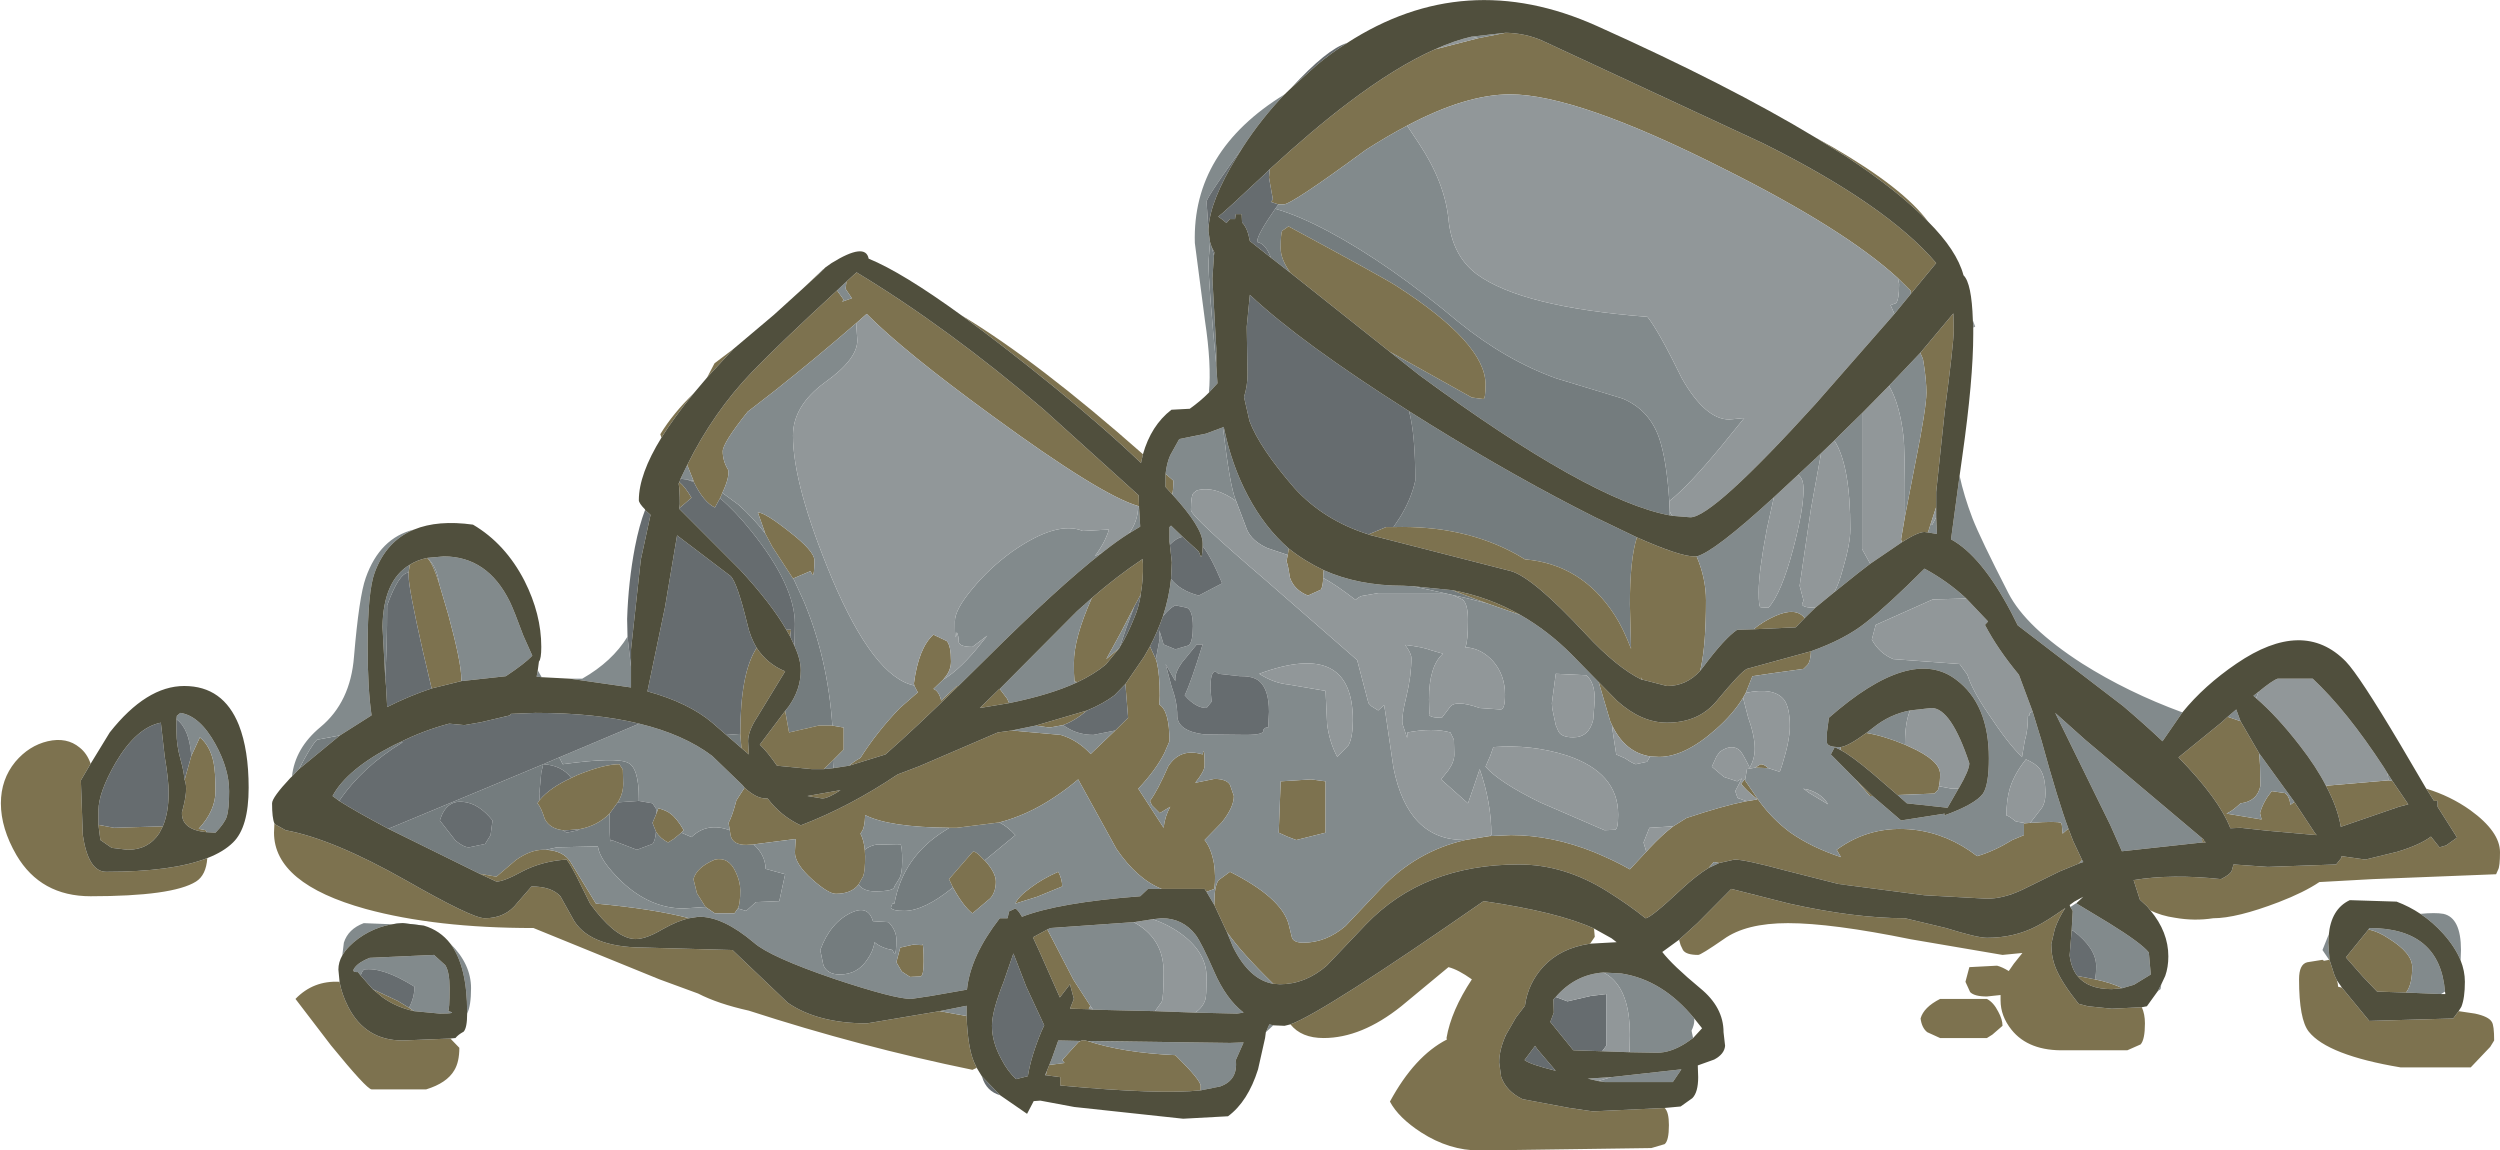 <?xml version="1.0" encoding="UTF-8" standalone="no"?>
<svg xmlns:ffdec="https://www.free-decompiler.com/flash" xmlns:xlink="http://www.w3.org/1999/xlink" ffdec:objectType="frame" height="117.65px" width="255.65px" xmlns="http://www.w3.org/2000/svg">
  <g transform="matrix(1.0, 0.0, 0.0, 1.0, 0.0, 0.0)">
    <use ffdec:characterId="472" height="117.65" transform="matrix(-0.798, 0.0, 0.0, 1.0, 255.65, 0.0)" width="320.25" xlink:href="#sprite0"/>
  </g>
  <defs>
    <g id="sprite0" transform="matrix(1.0, 0.0, 0.0, 1.0, 0.0, 0.0)">
      <use ffdec:characterId="471" height="117.65" transform="matrix(1.0, 0.0, 0.0, 1.0, 0.0, 0.0)" width="320.25" xlink:href="#shape0"/>
    </g>
    <g id="shape0" transform="matrix(1.0, 0.0, 0.0, 1.0, 0.0, 0.0)">
      <path d="M265.5 57.15 Q264.85 57.75 264.1 59.65 264.35 58.1 265.4 57.2 L265.5 57.15 M268.0 58.55 L267.85 57.75 Q271.25 59.35 271.35 64.1 L271.0 69.25 Q270.75 66.2 270.75 61.9 269.25 58.6 268.0 58.55 M276.8 75.2 L279.75 75.65 Q280.55 76.3 282.05 78.65 L276.8 75.2 M164.5 37.4 L164.5 35.65 165.0 28.5 164.8 26.15 165.1 25.25 165.3 24.75 165.5 26.8 Q165.5 29.05 164.5 37.4 M248.7 77.45 L250.75 78.15 255.25 79.65 270.6 84.75 258.9 89.35 256.75 89.65 254.25 87.95 Q252.4 86.9 250.75 86.9 L250.4 86.9 249.0 86.65 243.75 86.55 Q243.5 88.0 240.7 90.15 237.05 92.9 232.75 92.9 L229.95 92.75 231.05 91.35 231.5 89.9 Q231.1 88.7 228.75 87.9 227.0 87.6 226.1 89.15 225.5 90.15 225.5 91.05 225.5 92.35 225.8 92.9 L224.75 93.15 223.5 92.25 220.5 92.15 220.15 90.85 219.75 89.4 222.25 88.85 Q222.3 87.4 223.8 86.35 L224.75 86.4 Q226.35 86.4 226.7 85.55 L226.85 84.9 Q229.75 84.05 231.75 85.6 L233.05 85.15 234.05 85.8 234.75 86.15 Q235.75 85.75 236.3 85.05 236.4 86.0 236.75 86.3 L238.75 86.9 242.0 85.9 Q242.25 86.55 242.25 84.05 L242.25 83.2 Q243.8 84.45 246.15 84.8 L246.3 84.9 247.75 85.15 248.2 84.9 Q249.9 84.75 250.55 83.75 251.05 82.5 251.5 82.15 L251.2 81.8 251.25 81.15 251.0 79.0 250.75 78.15 Q248.4 78.25 247.15 79.55 L246.35 79.25 Q242.95 78.15 241.0 78.15 L240.55 78.7 240.5 80.15 Q240.5 81.15 241.2 82.05 L238.5 81.9 238.5 81.65 Q238.5 78.5 239.9 78.0 241.4 77.4 248.25 78.15 L248.7 77.45 M276.9 81.9 Q273.9 78.4 268.75 75.9 L269.1 75.9 269.9 76.2 Q275.9 78.65 277.75 81.4 L276.9 81.9 M261.0 82.0 Q259.0 82.15 257.25 83.9 L257.5 85.4 258.2 86.3 260.25 86.65 Q260.95 86.65 262.0 85.95 L264.0 83.9 Q263.2 81.8 261.0 82.0 M227.8 50.4 L228.1 50.95 Q226.15 52.25 224.0 54.4 218.5 59.9 218.5 63.8 L218.55 66.05 Q217.75 67.45 217.75 68.55 217.75 70.5 219.3 72.25 L219.75 72.7 219.25 74.9 215.45 74.2 213.7 74.2 Q214.3 67.3 217.35 61.5 L218.7 59.15 218.75 59.15 221.4 55.9 222.3 54.55 Q223.9 52.9 225.75 51.6 L227.8 50.4 M231.45 49.3 L231.5 49.15 232.3 49.05 231.45 49.3 M214.8 78.65 L213.55 78.55 213.5 77.9 213.5 77.65 214.8 78.65 M156.95 21.35 Q159.25 24.0 159.25 24.65 L159.25 24.75 Q158.2 24.9 157.5 26.35 L155.0 27.9 Q156.25 26.5 156.25 25.4 156.25 23.85 156.05 23.6 L155.25 23.15 Q143.15 28.35 141.4 29.25 130.0 35.1 130.0 39.3 130.0 40.85 130.3 40.8 L131.75 40.65 142.3 35.95 138.5 38.35 Q116.7 51.15 106.4 52.7 L106.4 52.25 106.45 51.25 Q106.8 47.0 107.75 44.8 109.0 41.9 112.45 40.75 L120.9 38.7 Q127.4 36.85 133.5 32.9 142.4 26.95 150.15 23.65 154.05 22.0 156.95 21.35 M155.2 56.1 Q158.3 53.95 160.45 50.7 162.55 47.55 163.55 43.65 L163.65 43.7 Q162.75 49.8 162.0 51.15 L161.95 51.25 160.55 54.2 Q159.9 55.35 157.95 56.05 L155.35 56.75 155.2 56.1 M192.3 84.1 L197.75 84.65 198.7 84.65 199.3 84.95 Q204.65 87.6 205.75 92.4 L206.0 92.4 206.2 92.8 Q206.05 93.15 204.5 93.15 201.95 93.15 198.25 90.75 L198.75 89.9 195.75 87.15 Q195.5 86.85 194.2 88.0 L190.25 85.4 Q191.2 84.55 192.3 84.1 M209.55 86.9 L209.5 87.55 Q209.5 89.05 209.75 89.6 L210.35 90.45 Q209.7 91.15 208.25 91.15 205.75 91.15 205.75 90.65 L205.25 90.0 Q204.75 89.5 204.75 88.05 204.75 86.5 205.0 86.3 L205.25 86.4 207.9 86.35 Q208.85 86.45 209.55 86.9 M134.25 60.35 L139.3 59.95 135.3 60.65 134.2 60.85 132.5 61.15 129.8 61.7 132.65 60.85 134.25 60.35 M225.5 75.05 L227.25 75.15 227.3 75.15 225.35 76.5 225.5 75.05 M205.75 97.55 Q205.5 97.6 205.5 96.05 205.5 95.15 206.5 94.3 L208.5 94.2 Q209.1 92.55 211.2 93.3 213.95 94.3 215.25 97.15 L214.85 98.7 Q214.35 99.65 212.75 99.65 210.5 99.65 209.25 98.15 208.45 97.25 208.3 96.35 207.4 96.95 206.0 97.15 L205.75 97.55 M110.6 54.95 L115.95 52.9 Q125.95 48.9 137.0 43.45 L139.8 42.05 Q139.0 44.4 139.0 49.15 139.55 51.1 141.0 52.95 L141.8 53.9 Q132.8 53.7 126.0 56.7 L124.95 57.2 Q117.65 57.7 113.45 62.9 112.35 64.25 111.35 66.35 L111.5 61.8 Q111.5 57.2 110.6 54.95 M109.95 69.45 L110.1 69.25 110.0 69.5 109.95 69.45" fill="#747c7e" fill-rule="evenodd" stroke="none"/>
      <path d="M265.6 57.05 Q266.85 57.25 267.85 57.75 L268.0 58.55 268.0 58.9 Q268.0 60.15 266.2 66.5 L265.05 70.4 261.25 69.65 261.25 69.4 Q261.25 67.75 262.9 62.9 L264.1 59.65 Q264.85 57.75 265.5 57.15 L265.6 57.05 M235.6 44.75 Q233.95 42.65 231.5 40.25 234.1 42.25 235.75 44.4 L235.6 44.75 M229.75 38.6 L226.4 35.7 228.8 37.15 229.75 38.6 M217.4 29.45 L215.55 28.1 215.55 28.05 217.4 29.45 M197.15 32.25 Q192.05 35.2 185.4 39.5 178.5 44.0 174.15 47.35 L173.9 46.45 Q187.45 36.9 197.15 32.25 M87.75 14.05 L83.8 16.0 Q77.05 19.55 73.3 22.65 76.45 19.25 85.4 15.1 L87.75 14.05 M9.45 80.65 L8.45 81.9 8.0 81.9 8.0 82.5 5.5 85.65 6.9 86.45 7.75 86.65 8.85 85.55 Q10.25 86.4 13.15 87.1 L17.25 87.9 20.3 87.55 20.35 87.75 21.0 88.4 29.75 88.65 34.15 88.4 34.4 89.1 Q34.65 89.45 35.75 89.9 42.1 89.35 46.95 90.0 L46.15 92.0 45.2 92.7 44.8 93.1 Q43.4 93.65 41.65 93.85 39.15 94.2 36.75 93.9 33.75 93.9 28.35 92.25 25.1 91.25 23.15 90.2 L16.35 89.9 0.5 89.4 0.25 88.95 Q0.0 88.6 0.0 87.15 0.0 85.05 3.8 82.85 6.35 81.4 9.45 80.65 M45.9 103.0 L49.75 103.15 52.8 102.9 54.0 102.65 Q56.15 100.5 56.9 99.05 57.5 97.9 57.5 96.55 L57.05 95.0 Q56.55 93.85 55.7 92.85 58.0 94.15 59.35 94.7 62.2 95.9 65.75 95.9 67.0 95.9 71.0 94.9 L76.25 93.9 Q82.65 93.9 91.1 92.4 L98.5 90.9 102.85 94.4 105.2 96.1 105.0 96.65 104.7 97.15 Q104.3 97.65 102.75 97.65 102.4 97.65 99.5 96.05 96.65 94.4 91.25 94.4 85.65 94.4 75.5 96.05 L63.75 97.65 61.2 97.45 62.3 98.55 62.95 99.3 Q63.75 98.9 64.45 98.75 L68.0 98.9 68.5 100.4 67.9 101.45 Q67.35 101.9 65.75 101.9 L64.0 101.75 64.0 102.3 Q64.0 103.9 62.6 105.3 60.4 107.5 55.75 107.4 L47.75 107.4 46.05 106.8 Q45.5 106.3 45.5 104.65 45.5 103.7 45.9 103.0 M107.05 113.3 L116.25 113.65 119.25 113.3 125.25 112.4 Q127.35 111.6 128.0 110.1 L128.25 108.65 Q128.25 107.4 127.45 105.95 L127.5 105.9 127.4 105.85 126.1 104.05 124.95 102.85 Q124.55 100.55 122.6 98.85 120.4 96.95 116.6 96.5 L116.0 95.8 116.1 94.95 Q120.8 93.25 130.25 92.15 150.8 103.55 155.0 104.75 153.6 106.15 150.75 106.15 145.9 106.15 140.8 102.9 L134.75 98.9 Q133.5 99.15 131.75 100.15 134.4 103.35 135.0 106.15 L134.95 106.3 Q139.1 108.0 142.25 112.65 141.15 114.3 138.25 115.8 134.65 117.65 130.75 117.65 L108.75 117.4 107.05 117.0 Q106.5 116.65 106.5 115.05 106.5 113.7 107.05 113.3 M195.2 109.2 L195.55 108.6 Q196.35 107.1 196.5 103.9 L199.95 103.4 209.25 104.65 Q215.55 104.65 219.4 102.55 L226.5 97.15 237.75 96.9 Q245.1 96.9 247.05 93.8 L248.55 91.65 Q249.7 90.65 252.25 90.65 L254.05 92.3 Q255.55 93.9 258.25 93.9 259.85 93.9 268.4 90.0 277.7 85.8 283.75 84.9 L285.1 84.3 285.2 84.2 285.25 85.15 Q285.25 90.35 273.5 92.95 264.55 94.9 252.0 94.9 L235.85 100.15 230.9 101.6 Q228.35 102.65 224.4 103.35 210.1 107.05 195.75 109.4 L195.2 109.2 M241.2 82.05 Q240.5 81.15 240.5 80.15 L240.55 78.7 241.0 78.15 Q242.95 78.15 246.35 79.25 L247.15 79.55 Q249.9 80.55 251.2 81.8 L251.5 82.15 Q251.05 82.5 250.55 83.75 249.9 84.75 248.2 84.9 L247.75 84.9 246.15 84.8 Q243.8 84.45 242.25 83.2 L242.2 83.15 241.2 82.05 M236.3 85.05 Q235.75 85.75 234.75 86.15 L234.05 85.8 233.05 85.15 232.75 84.9 Q233.6 83.7 234.45 83.2 234.9 82.9 236.0 82.65 L236.25 83.2 236.75 84.15 236.3 85.05 M226.85 84.9 L226.7 85.55 Q226.35 86.4 224.75 86.4 L223.8 86.35 219.45 85.9 218.4 85.8 218.5 87.15 Q218.5 88.35 216.25 89.95 214.2 91.4 213.25 91.4 211.25 91.4 210.35 90.45 L209.75 89.6 Q209.5 89.05 209.5 87.55 L209.55 86.9 Q209.65 85.95 210.1 85.25 L209.9 85.0 Q209.55 84.6 209.5 83.35 206.4 84.6 198.7 84.65 L197.75 84.65 192.3 84.1 Q188.7 83.35 185.4 81.6 183.75 80.75 182.2 79.7 L177.3 86.8 Q174.65 89.9 171.5 90.9 L166.0 90.9 165.75 91.2 164.75 90.9 Q164.55 89.65 164.8 88.3 165.15 86.75 166.0 85.9 L163.8 84.1 Q162.25 82.55 162.25 81.4 L162.75 80.25 Q163.2 79.65 164.75 79.65 L167.2 80.05 Q166.0 78.85 166.0 78.3 166.0 76.75 166.15 76.8 L166.25 77.15 Q169.1 76.45 170.65 78.35 172.05 80.9 173.0 81.9 L172.75 82.35 171.75 83.15 170.4 82.5 Q171.1 83.5 171.25 84.65 L174.5 80.65 Q172.25 78.75 171.15 77.0 L170.5 75.8 Q170.5 72.7 171.8 72.05 L171.75 71.15 Q171.75 69.0 172.1 67.8 L172.25 67.4 173.0 66.1 173.75 67.15 176.15 69.95 175.8 73.4 177.45 74.7 180.6 77.1 Q182.3 75.65 184.45 75.15 L190.7 74.7 192.5 74.9 202.55 78.35 205.35 79.2 Q211.5 82.5 217.75 84.4 220.3 83.45 222.0 81.65 L222.25 81.65 Q223.45 81.65 224.95 80.55 L226.0 81.85 Q226.5 83.4 227.0 84.15 L226.85 84.9 M225.8 92.9 Q225.5 92.35 225.5 91.05 225.5 90.15 226.1 89.15 227.0 87.6 228.75 87.9 231.1 88.7 231.5 89.9 L231.05 91.35 229.95 92.75 228.75 93.4 226.25 93.4 225.9 93.0 225.8 92.9 M250.4 86.9 L250.75 86.9 Q252.4 86.9 254.25 87.95 L256.75 89.65 258.9 89.35 256.75 90.15 Q255.8 90.15 253.4 89.1 250.85 88.05 247.75 87.9 247.15 88.5 246.0 90.4 L244.75 92.4 Q241.75 95.7 239.35 96.0 237.9 96.2 235.4 95.0 233.5 94.15 232.05 93.9 236.55 92.95 244.0 92.4 L247.25 88.15 Q248.15 87.0 250.4 86.9 M262.65 106.2 L268.75 106.4 Q273.55 106.4 275.75 102.95 276.6 101.6 276.85 100.4 280.2 100.25 282.5 102.15 L277.95 106.9 Q273.4 111.35 272.75 111.4 L265.75 111.4 Q263.1 110.75 262.15 109.45 261.5 108.6 261.5 107.15 L262.65 106.2 M267.3 103.4 L267.95 103.05 269.4 102.35 272.6 101.15 271.4 101.95 Q269.6 103.0 267.3 103.4 M293.9 85.1 L294.0 84.9 294.9 84.75 Q292.75 82.9 292.75 80.9 292.75 78.9 293.0 77.95 293.45 76.25 294.75 75.4 L295.85 77.3 296.5 79.15 296.7 79.75 Q296.2 80.7 297.05 83.05 297.15 84.85 293.9 85.1 M308.75 78.1 Q309.2 77.05 310.15 76.45 311.8 75.35 314.25 75.8 316.65 76.25 318.4 77.9 320.25 79.7 320.25 82.15 320.25 84.7 318.25 87.45 315.15 91.65 308.75 91.65 298.25 91.65 295.25 90.15 293.95 89.5 293.8 87.75 298.25 89.15 306.75 89.15 309.05 89.15 309.75 85.4 L310.0 79.8 308.75 78.1 M307.75 84.35 L307.5 85.9 306.05 86.7 304.0 86.9 Q301.35 86.9 299.95 85.2 L299.5 84.5 305.75 84.65 307.75 84.35 M211.9 28.8 L212.0 29.55 211.2 30.5 212.45 30.85 212.25 30.65 213.1 29.7 Q220.7 35.3 223.95 38.0 228.95 42.15 232.3 47.55 L231.85 48.45 231.5 49.15 231.45 49.3 Q230.2 51.35 228.75 51.9 L228.1 50.95 227.8 50.4 Q226.85 48.8 227.05 48.05 227.75 47.15 227.75 46.15 227.75 45.3 224.55 42.1 L221.15 40.0 Q215.85 36.65 210.65 33.05 L209.3 32.1 Q204.6 35.9 193.25 42.5 179.3 50.65 174.5 51.75 L174.4 51.8 174.45 50.65 186.65 41.85 Q198.9 33.5 210.6 27.85 L211.9 28.8 M233.3 49.3 L233.4 49.45 Q233.25 50.05 233.25 51.55 L233.3 51.95 233.05 51.8 231.75 50.9 Q232.55 49.8 233.3 49.3 M219.6 64.4 L219.1 65.1 219.0 64.4 219.6 64.4 M219.75 72.7 L223.0 76.15 Q222.05 76.85 220.8 78.3 L216.35 78.65 214.8 78.65 213.5 77.65 212.25 76.65 212.25 74.4 213.7 74.2 215.45 74.2 219.25 74.9 219.75 72.7 M211.55 78.3 L206.9 77.15 Q203.05 74.45 197.55 70.15 L197.75 70.15 199.7 71.6 199.75 71.65 Q200.05 70.65 200.75 70.45 L199.5 69.5 199.3 69.3 Q198.5 68.55 198.5 67.65 198.5 66.0 199.05 65.55 L200.75 64.9 Q202.65 66.25 203.25 69.9 L203.2 70.1 203.05 70.35 202.75 70.8 205.05 72.4 Q208.0 74.85 210.1 77.5 211.0 77.9 211.55 78.3 M157.65 17.3 L157.75 18.15 157.25 20.4 157.5 20.65 156.55 20.9 155.85 20.9 Q154.85 20.9 145.3 15.3 142.55 13.9 140.05 12.85 132.5 9.65 126.85 9.65 118.35 9.65 99.6 17.2 84.05 23.4 77.15 28.45 L75.5 29.75 75.5 30.05 72.25 26.9 Q78.6 20.95 94.45 14.65 L122.75 4.15 Q124.9 3.4 127.4 3.35 L130.9 3.9 136.5 5.05 Q141.55 6.85 147.65 10.55 152.05 13.2 157.65 17.3 M155.0 27.9 L142.3 35.95 131.75 40.65 130.3 40.8 Q130.0 40.85 130.0 39.3 130.0 35.1 141.4 29.25 143.15 28.35 155.25 23.15 L156.05 23.6 Q156.25 23.85 156.25 25.4 156.25 26.5 155.0 27.9 M155.2 56.1 L155.35 56.75 155.5 57.4 Q155.3 57.8 155.05 59.1 154.5 60.35 152.75 60.9 L151.1 60.3 Q150.85 60.0 150.8 59.1 L150.75 58.3 Q153.15 57.4 155.2 56.1 M171.0 48.45 L171.0 49.15 171.0 49.8 170.15 50.55 Q170.0 50.1 170.0 49.15 L171.0 48.45 M181.05 72.65 L187.65 74.2 185.85 74.4 184.15 74.15 Q182.7 73.75 181.05 72.65 M180.45 61.15 Q182.75 65.25 182.75 67.8 182.75 70.3 182.5 69.65 L182.4 69.8 Q180.15 68.95 178.65 67.95 L176.9 66.25 178.6 67.4 176.75 64.7 175.0 62.0 174.25 60.9 174.2 60.8 Q173.85 59.35 173.9 57.65 L173.95 57.2 174.0 57.2 Q177.2 58.9 180.45 61.15 M191.05 71.9 L191.3 71.45 192.25 70.45 192.3 70.45 194.8 72.4 191.05 71.9 M132.6 85.9 Q138.9 87.05 143.45 90.9 L147.95 94.7 Q150.45 96.4 153.35 96.4 154.55 96.4 154.8 95.9 L155.25 94.45 Q156.25 91.75 162.75 89.15 L164.2 90.0 Q164.75 90.6 164.75 92.3 L164.75 92.55 163.15 95.3 Q161.25 97.45 157.2 100.6 L156.35 100.65 Q153.1 100.65 150.35 98.75 L145.35 94.55 Q137.95 88.4 125.75 88.4 119.9 88.4 114.4 91.15 111.6 92.55 109.5 93.9 108.85 93.9 104.85 90.9 102.95 89.5 101.4 88.75 L100.75 88.15 100.05 88.25 98.1 87.9 Q96.75 87.9 91.65 89.0 L84.75 90.4 73.75 91.55 65.75 91.9 Q63.65 91.9 61.25 91.0 L56.4 89.1 53.95 88.3 53.55 87.95 54.7 86.0 55.3 84.75 55.55 84.9 56.05 85.25 56.15 84.35 56.25 84.15 Q56.75 83.95 60.2 84.15 L61.0 84.2 61.0 85.4 62.5 85.9 Q64.85 87.05 67.0 87.55 70.75 85.25 75.1 84.85 80.65 84.35 85.0 86.9 L84.45 87.65 Q88.25 86.65 91.0 85.1 93.25 83.75 94.9 81.95 L96.75 79.8 96.7 79.6 97.25 80.15 Q96.6 80.8 95.6 81.45 L95.15 81.75 96.7 81.95 Q99.55 82.4 104.25 83.65 L105.95 84.5 Q107.35 85.35 109.0 86.75 L109.4 87.1 111.5 88.9 Q113.35 88.05 116.05 87.15 121.5 85.4 126.75 85.4 L129.5 85.5 132.6 85.9 M88.3 66.6 L96.5 68.4 Q97.3 68.7 100.4 71.7 102.7 73.9 106.75 73.9 110.0 73.9 113.1 71.7 L115.5 69.75 114.0 73.8 113.7 74.3 Q112.05 76.95 108.9 77.35 L107.75 77.4 Q104.45 77.4 100.45 74.55 98.25 73.0 97.0 71.35 L96.65 70.85 95.8 69.15 93.3 68.85 89.25 68.4 88.75 68.0 Q88.35 67.65 88.3 66.6 M125.5 62.9 Q129.55 61.05 134.25 60.35 L132.65 60.85 129.8 61.7 125.5 62.9 M186.15 95.05 L188.0 95.85 187.05 97.5 184.55 102.0 183.25 100.65 182.75 102.15 183.25 103.15 180.85 103.2 180.65 102.85 182.8 100.2 186.15 95.05 M194.2 88.0 Q195.5 86.85 195.75 87.15 L198.75 89.9 198.25 90.75 Q196.9 92.7 195.75 93.4 L193.45 91.85 Q192.75 91.2 192.75 90.15 192.75 89.25 194.15 88.0 L194.2 88.0 M187.45 91.7 L184.25 90.65 Q184.25 89.9 184.75 89.15 186.75 89.85 188.25 90.75 189.9 91.7 190.25 92.4 L187.45 91.7 M202.15 96.55 L202.25 96.65 203.35 96.6 205.0 96.9 205.5 98.4 204.8 99.35 203.75 99.9 202.4 99.85 Q202.0 99.8 202.0 98.3 202.0 96.75 202.15 96.55 M222.3 54.55 L221.4 55.9 218.75 59.15 218.7 59.15 216.5 58.4 216.25 58.8 Q216.0 58.85 216.0 57.3 216.0 56.35 219.25 54.35 222.35 52.4 223.25 52.4 L222.3 54.55 M223.4 66.25 Q225.5 68.8 225.5 75.05 L225.35 76.5 224.4 77.15 224.5 75.8 Q224.5 74.75 223.3 73.3 L219.75 68.65 Q222.05 67.9 223.4 66.25 M212.65 80.8 L216.9 81.4 215.0 81.65 Q214.25 81.65 212.65 80.8 M186.35 109.95 L184.5 110.15 184.5 111.0 Q171.75 111.95 166.5 111.5 L166.5 111.05 Q166.5 110.45 169.75 107.9 176.5 107.65 181.0 106.45 L181.05 106.45 Q181.55 106.3 181.9 106.45 L182.15 106.55 184.25 108.4 183.95 108.7 185.9 108.9 186.2 109.5 186.35 109.95 M110.6 54.95 Q111.5 57.2 111.5 61.8 L111.35 66.35 Q112.35 64.25 113.45 62.9 117.65 57.7 124.95 57.2 L126.0 56.7 Q132.8 53.7 141.8 53.9 L142.75 53.9 145.0 54.65 144.85 54.7 126.75 58.4 Q123.9 59.05 117.15 64.85 113.2 68.25 110.0 69.5 L110.1 69.25 109.95 69.45 109.9 69.5 106.75 70.15 Q104.25 70.15 102.5 68.6 L102.4 68.25 Q101.75 65.85 101.75 61.4 101.75 59.15 102.95 56.9 L103.25 56.9 Q105.1 56.9 110.6 54.95 M95.65 64.35 L90.25 64.15 89.1 63.2 Q90.25 62.05 92.9 63.0 94.45 63.55 95.65 64.35 M76.65 55.45 Q74.6 54.4 73.75 54.4 L73.3 54.45 72.95 53.55 72.25 51.85 72.25 50.3 71.15 42.05 Q70.0 35.05 70.0 33.8 L70.05 32.05 74.25 36.05 74.25 36.15 73.95 36.7 73.85 37.15 Q73.5 38.95 73.5 40.15 73.5 41.7 74.95 47.45 L76.25 52.8 76.75 55.15 76.65 55.45 M93.75 78.55 Q94.3 78.15 94.75 78.15 L95.45 78.5 93.75 78.55 M84.5 76.4 L84.5 76.7 Q83.15 77.25 80.4 79.1 L77.2 81.3 72.5 81.15 72.15 80.9 Q71.95 80.8 71.9 80.4 71.75 79.95 71.75 79.15 71.75 77.75 75.7 76.35 L76.25 76.15 Q78.95 75.25 81.2 74.95 83.5 76.3 84.5 76.4 M82.65 79.65 L80.75 81.4 80.4 81.4 81.3 80.7 82.65 79.65 M156.25 79.9 L156.5 85.15 155.4 85.55 154.25 85.9 150.5 85.15 150.5 79.9 152.35 79.7 156.25 79.9 M14.3 79.8 L22.3 80.35 Q20.8 82.6 20.4 84.55 L12.95 82.5 11.75 82.25 13.8 79.85 14.3 79.8 M33.25 73.75 L34.9 73.3 35.65 73.85 41.2 77.45 Q36.0 81.7 34.55 84.7 L33.25 84.65 29.8 84.95 23.5 85.4 23.75 85.15 26.35 82.0 26.85 82.3 Q27.0 81.4 27.55 81.1 L29.25 80.9 Q30.4 82.05 30.75 83.15 L30.55 83.8 35.05 83.2 34.7 83.05 Q34.2 82.85 33.25 82.15 31.1 81.95 30.7 80.35 L30.75 78.3 30.85 77.05 33.25 73.75 M5.3 103.4 L6.0 104.15 16.75 104.4 20.25 101.0 20.75 100.9 Q20.75 100.6 20.9 100.25 L21.2 99.75 21.85 98.15 21.9 98.15 22.55 98.25 22.75 98.15 24.7 98.4 Q25.75 98.6 25.75 100.15 25.75 104.25 24.5 105.5 22.1 107.9 12.75 109.15 L3.75 109.15 1.25 107.05 0.75 106.4 Q0.75 104.85 1.05 104.5 1.45 103.95 3.2 103.65 L5.3 103.4 M12.05 101.5 L11.95 101.4 Q11.25 100.6 11.25 98.9 11.25 97.45 14.3 95.95 15.6 95.25 16.85 95.05 L19.75 97.9 17.6 99.85 15.75 101.4 12.05 101.5 M38.15 86.15 L37.7 86.15 38.0 85.9 37.95 85.85 38.2 85.7 38.15 86.15 M48.4 101.05 Q49.8 100.5 51.9 100.15 L54.15 99.8 Q52.8 101.15 49.75 101.15 L48.4 101.05 M71.75 106.15 L65.75 106.15 65.05 105.8 63.75 104.9 Q63.75 104.25 64.3 103.45 64.9 102.5 65.75 102.15 L71.75 102.15 Q73.85 103.0 74.25 104.15 74.1 105.1 73.4 105.55 L71.75 106.15" fill="#7d724f" fill-rule="evenodd" stroke="none"/>
      <path d="M265.6 57.05 L265.5 57.15 265.4 57.2 Q264.35 58.1 264.1 59.65 L262.9 62.9 Q261.25 67.75 261.25 69.4 L261.25 69.65 255.55 69.15 Q253.1 67.85 252.15 67.05 L253.3 65.0 Q254.5 62.4 255.05 61.5 257.9 56.9 263.5 56.9 L265.6 57.05 M276.8 75.2 L276.7 75.15 272.75 73.15 Q273.25 70.4 273.25 66.15 273.25 60.5 272.35 58.55 270.85 55.3 267.3 54.15 271.7 55.0 273.5 59.1 274.35 61.0 275.0 67.15 275.45 71.8 279.3 74.35 282.55 76.5 282.95 79.4 L282.05 78.65 Q280.55 76.3 279.75 75.65 L276.8 75.2 M251.45 68.55 L251.6 69.2 250.95 69.25 251.45 68.55 M247.35 69.4 L239.5 70.3 239.5 68.2 239.95 65.1 Q241.9 67.65 245.75 69.4 L247.35 69.4 M237.7 52.15 L237.7 52.1 237.7 52.15 M215.55 28.1 L214.85 27.55 214.9 27.55 215.55 28.05 215.55 28.1 M165.45 40.15 L164.35 39.2 164.5 37.4 Q165.5 29.05 165.5 26.8 L165.3 24.75 165.5 23.65 165.5 23.4 165.75 20.65 Q165.75 20.25 162.45 16.55 L161.1 15.05 Q158.75 12.15 155.75 9.65 167.6 15.45 167.25 24.85 L165.95 32.8 Q165.1 37.3 165.45 40.15 M69.25 48.65 L70.35 55.15 Q66.45 56.85 62.65 62.6 L61.8 63.95 48.3 72.2 Q45.5 74.1 43.25 75.8 L40.7 72.85 Q47.7 70.8 53.55 67.85 60.75 64.15 63.0 60.65 66.6 55.05 67.6 53.0 68.7 50.7 69.25 48.65 M43.4 100.65 L43.85 101.35 43.5 101.15 43.4 100.65 M157.2 104.85 L157.7 104.75 157.9 105.1 158.0 105.3 158.15 105.55 157.2 104.85 M196.5 103.9 L196.5 102.85 199.95 103.4 196.5 103.9 M238.45 74.0 L248.7 77.45 248.25 78.15 Q241.4 77.4 239.9 78.0 238.5 78.5 238.5 81.65 L238.5 81.9 236.75 82.15 236.3 82.7 236.25 83.2 236.0 82.65 Q234.9 82.9 234.45 83.2 233.6 83.7 232.75 84.9 L233.05 85.15 231.75 85.6 Q229.75 84.05 226.85 84.9 L227.0 84.15 Q226.5 83.4 226.0 81.85 L224.95 80.55 225.2 80.3 229.1 77.3 Q232.75 75.1 238.45 74.0 M223.8 86.35 Q222.3 87.4 222.25 88.85 L219.75 89.4 220.15 90.85 220.5 92.15 223.5 92.25 224.75 93.15 225.8 92.9 225.9 93.0 226.25 93.4 228.75 93.4 229.95 92.75 232.75 92.9 Q237.05 92.9 240.7 90.15 243.5 88.0 243.75 86.55 L249.0 86.65 250.4 86.9 Q248.15 87.0 247.25 88.15 L244.0 92.4 Q236.55 92.95 232.05 93.9 L230.85 93.75 Q227.75 93.7 223.75 96.4 221.7 97.85 213.45 100.1 205.75 102.15 203.6 102.15 L201.1 101.85 196.45 101.2 Q196.0 97.75 192.25 93.9 L191.25 93.9 191.05 93.2 190.25 92.9 Q189.9 93.05 189.4 93.75 184.75 92.3 174.25 91.65 L173.25 90.9 171.5 90.9 Q174.65 89.9 177.3 86.8 L182.2 79.7 Q183.75 80.75 185.4 81.6 188.7 83.35 192.3 84.1 191.2 84.55 190.25 85.4 L194.2 88.0 194.15 88.0 Q192.75 89.25 192.75 90.15 192.75 91.2 193.45 91.85 L195.75 93.4 Q196.9 92.7 198.25 90.75 201.95 93.15 204.5 93.15 206.05 93.15 206.2 92.8 L206.0 92.4 205.75 92.4 Q204.65 87.6 199.3 84.95 L198.7 84.65 Q206.4 84.6 209.5 83.35 209.55 84.6 209.9 85.0 L210.1 85.25 Q209.65 85.95 209.55 86.9 208.85 86.45 207.9 86.35 L205.25 86.4 205.0 86.3 Q204.75 86.5 204.75 88.05 204.75 89.5 205.25 90.0 L205.75 90.65 Q205.75 91.15 208.25 91.15 209.7 91.15 210.35 90.45 211.25 91.4 213.25 91.4 214.2 91.4 216.25 89.95 218.5 88.35 218.5 87.15 L218.4 85.8 219.45 85.9 223.8 86.35 M276.5 97.7 Q275.85 96.8 274.4 95.95 271.85 94.5 268.75 94.4 L266.05 94.65 273.75 94.4 Q275.75 95.0 276.3 96.4 L276.5 97.7 M262.65 96.5 Q260.5 98.8 260.5 103.55 L260.5 103.65 Q260.0 102.85 260.0 101.05 260.0 98.6 262.65 96.5 M267.3 103.4 L264.0 103.65 Q261.55 103.65 262.95 103.4 262.75 103.35 262.75 101.05 262.75 99.4 263.3 98.7 L264.75 97.65 273.0 97.95 Q274.4 98.4 274.9 98.95 275.4 99.45 274.5 99.4 L274.15 99.75 274.0 99.45 273.75 99.15 Q271.35 98.85 267.25 100.9 267.25 102.0 267.95 103.05 L267.3 103.4 M293.9 85.1 L292.75 85.15 Q291.6 84.2 291.3 83.5 291.0 82.75 291.0 80.9 291.0 78.65 292.75 76.1 294.75 73.2 297.25 72.9 L297.7 73.2 297.75 73.55 Q296.1 74.5 295.85 77.3 L294.75 75.4 Q293.45 76.25 293.0 77.95 292.75 78.9 292.75 80.9 292.75 82.9 294.9 84.75 L294.0 84.9 293.9 85.1 M213.1 29.7 L212.25 30.65 212.45 30.85 211.2 30.5 212.0 29.55 211.9 28.8 213.1 29.7 M174.4 51.8 L174.5 51.75 Q174.55 53.35 175.7 54.55 L174.25 53.85 174.4 51.9 174.4 51.8 M210.65 33.05 Q215.85 36.65 221.15 40.0 L224.55 42.1 Q227.75 45.3 227.75 46.15 227.75 47.15 227.05 48.05 226.85 48.8 227.8 50.4 L225.75 51.6 Q223.9 52.9 222.3 54.55 L223.25 52.4 Q222.35 52.4 219.25 54.35 216.0 56.35 216.0 57.3 216.0 58.85 216.25 58.8 L216.5 58.4 218.7 59.15 217.35 61.5 Q214.3 67.3 213.7 74.2 L212.25 74.4 212.25 76.65 213.5 77.65 213.5 77.9 213.55 78.55 211.55 78.3 Q211.0 77.9 210.1 77.5 208.0 74.85 205.05 72.4 L202.75 70.8 203.05 70.35 203.2 70.1 Q208.4 69.25 213.75 59.15 218.75 49.6 218.75 44.55 218.75 41.5 214.65 39.1 210.5 36.75 210.5 34.8 L210.65 33.05 M231.5 49.15 L231.85 48.45 232.3 47.55 233.15 48.95 232.3 49.05 231.5 49.15 M197.55 70.15 L194.05 67.4 Q184.8 60.05 179.1 56.5 L180.05 56.85 Q178.8 55.55 178.25 54.15 L181.6 54.3 Q184.9 53.2 190.65 56.4 193.6 58.1 195.8 60.25 198.0 62.35 198.0 63.55 198.0 66.05 197.75 64.65 197.5 65.05 197.5 65.7 197.3 66.15 195.75 66.15 L193.85 65.0 194.55 65.7 Q197.2 68.4 199.5 69.5 L200.75 70.45 Q200.05 70.65 199.75 71.65 L199.7 71.6 197.75 70.15 197.55 70.15 M156.55 20.9 L156.95 21.35 Q154.05 22.0 150.15 23.65 142.4 26.95 133.5 32.9 127.4 36.85 120.9 38.7 L112.45 40.75 Q109.0 41.9 107.75 44.8 106.8 47.0 106.45 51.25 104.0 49.7 99.8 45.65 L96.85 42.75 98.75 42.9 Q101.8 42.9 104.8 38.75 107.8 33.85 109.25 32.4 125.35 31.4 131.1 28.05 134.3 26.15 134.75 22.4 135.25 18.6 138.55 14.65 L140.05 12.85 Q142.55 13.9 145.3 15.3 154.85 20.9 155.85 20.9 L156.55 20.9 M106.4 52.7 L106.05 52.75 106.25 52.55 106.4 52.25 106.4 52.7 M77.6 32.1 L75.5 30.05 75.5 29.75 77.15 28.45 77.0 29.05 Q77.0 30.65 77.4 31.0 L78.1 31.2 77.6 32.1 M127.4 3.35 L131.8 3.75 130.9 3.9 127.4 3.35 M161.95 51.25 L162.0 51.15 Q162.75 49.8 163.65 43.7 L165.85 44.35 169.25 44.9 170.4 46.55 Q170.85 47.35 171.0 48.45 L170.0 49.15 Q170.0 50.1 170.15 50.55 166.25 53.95 166.25 55.55 L166.25 55.85 Q165.15 56.95 163.75 59.65 L166.75 60.9 Q169.15 60.4 170.3 59.2 170.55 61.1 171.35 63.05 170.6 62.25 169.75 61.9 L168.25 62.15 Q167.5 62.45 167.5 64.05 167.5 65.65 168.05 66.0 L169.75 66.4 171.25 65.9 171.8 64.45 171.75 65.3 172.25 67.4 172.1 67.8 Q171.75 69.0 171.75 71.15 L171.8 72.05 Q170.5 72.7 170.5 75.8 L171.15 77.0 Q172.25 78.75 174.5 80.65 L171.25 84.65 Q171.1 83.5 170.4 82.5 L171.75 83.15 172.75 82.35 173.0 81.9 Q172.05 80.9 170.65 78.35 169.1 76.45 166.25 77.15 L166.15 76.8 Q166.0 76.75 166.0 78.3 166.0 78.85 167.2 80.05 L164.75 79.65 Q163.2 79.65 162.75 80.25 L162.25 81.4 Q162.25 82.55 163.8 84.1 L166.0 85.9 Q165.15 86.75 164.8 88.3 164.55 89.65 164.75 90.9 L165.75 91.2 164.75 92.55 164.75 92.3 Q164.75 90.6 164.2 90.0 L162.75 89.15 Q156.25 91.75 155.25 94.45 L154.8 95.9 Q154.55 96.4 153.35 96.4 150.45 96.4 147.95 94.7 L143.45 90.9 Q138.9 87.05 132.6 85.9 L132.75 85.9 Q139.95 85.9 141.8 78.5 L142.85 72.8 143.0 72.1 143.75 72.65 144.65 72.2 145.0 71.9 146.45 67.5 158.15 59.35 Q167.75 52.8 167.75 52.15 167.75 50.65 167.4 50.4 L167.0 50.15 Q164.7 49.65 161.95 51.25 M168.8 54.9 L170.3 53.75 170.5 53.9 170.5 55.4 170.45 55.7 Q169.6 55.0 168.8 54.9 M187.65 74.2 L190.7 74.7 184.45 75.15 Q182.3 75.65 180.6 77.1 L177.45 74.7 180.25 75.15 Q182.1 75.15 183.55 74.45 L184.15 74.15 185.85 74.4 187.65 74.2 M182.4 69.8 L182.5 69.65 Q182.75 70.3 182.75 67.8 182.75 65.25 180.45 61.15 L182.35 62.5 192.25 70.45 191.3 71.45 191.05 71.9 Q185.8 71.05 182.4 69.8 M174.0 57.2 L173.95 57.2 173.95 57.15 174.0 57.2 M174.2 60.8 L174.25 60.9 174.2 60.9 174.2 60.8 M175.0 62.0 L176.75 64.7 178.6 67.4 176.9 66.25 176.85 66.15 176.05 64.25 175.0 62.0 M167.0 65.9 L166.25 65.9 Q167.75 69.8 168.55 71.1 167.15 72.4 165.75 72.4 L165.1 71.75 165.25 70.4 Q165.25 68.85 164.75 68.7 164.5 68.65 164.25 68.9 L161.45 69.15 161.25 69.15 Q159.75 69.15 159.0 69.65 157.75 70.5 157.75 72.8 L157.85 74.4 Q158.15 74.3 158.5 74.65 158.25 75.15 160.75 75.15 L166.05 75.1 Q169.5 74.75 169.5 73.15 169.5 71.8 170.25 70.15 L171.0 67.9 169.75 69.65 169.75 69.4 Q169.75 68.7 168.9 67.75 L167.0 65.9 M163.15 95.3 L162.35 96.85 Q160.25 100.2 157.2 100.6 161.25 97.45 163.15 95.3 M101.4 88.75 L100.05 88.25 100.75 88.15 101.4 88.75 M53.95 88.3 L53.4 88.15 53.55 87.95 53.95 88.3 M55.3 84.75 Q56.65 81.85 58.75 75.75 L59.9 72.75 60.25 72.9 60.3 73.15 60.5 73.25 60.5 73.3 Q60.5 74.7 60.9 75.75 L61.25 77.4 Q62.95 76.15 65.6 72.95 67.65 70.55 68.25 69.0 L69.25 67.9 77.75 67.4 Q79.55 66.8 80.5 65.4 L80.0 63.9 72.7 61.3 68.4 61.2 Q70.75 59.45 73.75 58.15 78.45 61.9 81.25 63.65 83.9 65.35 88.3 66.6 88.35 67.65 88.75 68.0 L89.25 68.4 93.3 68.85 95.8 69.15 96.65 70.85 Q93.05 70.25 91.75 71.55 91.0 72.35 91.0 74.3 91.0 75.7 92.0 78.25 L92.3 78.95 92.4 78.9 93.75 78.55 95.45 78.5 96.5 78.65 96.7 79.6 96.75 79.8 94.9 81.95 Q93.25 83.75 91.0 85.1 88.25 86.65 84.45 87.65 L85.0 86.9 Q80.65 84.35 75.1 84.85 70.75 85.25 67.0 87.55 64.85 87.05 62.5 85.9 L61.0 85.4 61.0 84.2 61.0 84.15 62.05 84.0 62.3 83.85 Q63.0 83.4 63.25 83.4 63.25 81.75 62.8 80.6 62.25 79.15 60.75 77.65 59.45 78.1 58.95 78.65 58.25 79.45 58.25 81.15 58.25 82.05 58.7 82.6 L60.2 84.15 Q56.75 83.95 56.25 84.15 L56.15 84.35 56.05 85.25 55.55 84.9 55.3 84.75 M115.5 69.75 L119.0 66.9 Q122.0 64.5 125.5 62.9 L129.8 61.7 132.5 61.15 134.2 60.85 132.95 61.3 Q132.25 61.75 132.25 63.4 132.25 65.55 132.55 66.1 L132.6 66.2 132.4 66.2 Q130.45 66.35 129.0 67.65 127.5 69.05 127.5 71.05 127.5 72.6 128.1 72.55 L130.75 72.4 Q133.95 71.5 134.6 72.35 L135.6 73.4 Q137.15 73.4 137.25 73.05 L137.2 73.0 137.25 71.55 Q137.25 68.1 135.45 66.85 L136.95 66.5 Q138.1 66.15 140.3 65.95 139.5 66.8 139.5 67.3 139.5 69.1 140.15 71.25 140.75 73.15 140.65 74.0 L140.05 75.45 140.0 74.9 Q136.75 74.4 134.5 74.9 L134.05 75.65 134.0 77.15 Q134.0 77.9 134.75 78.75 L135.7 79.7 132.25 82.15 131.4 80.2 130.75 78.65 Q129.25 82.05 129.25 85.4 L129.5 85.5 126.75 85.4 Q121.5 85.4 116.05 87.15 113.35 88.05 111.5 88.9 L109.4 87.1 109.75 86.15 109.0 84.65 105.95 84.5 104.25 83.65 Q99.55 82.4 96.7 81.95 L96.65 81.9 97.7 81.6 98.0 80.9 97.15 79.6 97.75 79.9 99.45 79.45 101.0 78.4 100.4 77.35 100.0 76.9 Q98.45 76.0 97.4 76.75 97.0 77.1 96.15 78.5 95.5 77.6 95.5 76.55 95.5 75.25 96.35 73.35 L97.0 71.35 Q98.25 73.0 100.45 74.55 104.45 77.4 107.75 77.4 L108.9 77.35 109.3 77.9 110.75 78.15 Q111.2 78.05 112.1 77.55 L113.25 77.15 113.75 74.55 113.7 74.3 114.0 73.8 115.5 69.75 M139.3 59.95 L140.5 59.9 Q146.3 59.9 150.75 58.3 L150.8 59.1 Q149.15 59.8 146.65 61.35 146.35 61.1 145.9 60.95 L143.75 60.65 135.3 60.65 139.3 59.95 M167.2 103.55 L161.85 103.65 161.0 103.55 Q163.25 102.15 164.75 99.4 166.4 96.4 167.15 95.6 168.8 93.9 171.5 93.9 L172.65 94.0 Q170.45 94.6 168.75 95.65 165.75 97.5 165.75 99.9 165.75 101.85 165.9 102.2 166.2 103.0 167.2 103.55 M175.1 94.3 L185.75 94.9 186.15 95.05 182.8 100.2 180.65 102.85 180.3 103.25 172.35 103.4 171.5 102.45 Q171.25 102.0 171.25 99.4 171.25 96.15 174.65 94.5 L175.1 94.3 M202.15 96.55 Q202.0 96.75 202.0 98.3 202.0 99.8 202.4 99.85 L203.75 99.9 204.8 99.35 205.5 98.4 205.0 96.9 203.35 96.6 202.25 96.65 202.15 96.55 M187.45 91.7 L190.25 92.4 Q189.9 91.7 188.25 90.75 186.75 89.85 184.75 89.15 184.25 89.9 184.25 90.65 L187.45 91.7 M205.75 97.55 L206.0 97.15 Q207.4 96.95 208.3 96.35 208.45 97.25 209.25 98.15 210.5 99.65 212.75 99.65 214.35 99.65 214.85 98.7 L215.25 97.15 Q213.95 94.3 211.2 93.3 209.1 92.55 208.5 94.2 L206.5 94.3 Q205.5 95.15 205.5 96.05 205.5 97.6 205.75 97.55 M186.35 109.95 L186.2 109.5 186.45 109.95 186.35 109.95 M185.9 108.9 L183.95 108.7 184.25 108.4 182.15 106.55 181.9 106.45 184.75 106.4 185.55 108.2 185.9 108.9 M181.05 106.45 L181.0 106.45 Q176.5 107.65 169.75 107.9 166.5 110.45 166.5 111.05 L166.5 111.5 164.0 111.1 Q161.7 110.45 162.0 108.4 L161.0 106.6 162.75 106.65 181.05 106.45 M110.0 69.5 L109.9 69.5 109.95 69.45 110.0 69.5 M102.5 68.6 L102.1 68.2 Q99.35 65.25 97.75 64.4 L95.65 64.35 Q94.45 63.55 92.9 63.0 90.25 62.05 89.1 63.2 L87.75 62.15 Q89.3 62.15 89.45 61.8 L89.25 61.4 89.75 59.9 88.3 52.05 87.0 46.35 89.95 48.55 Q89.25 48.9 89.25 50.05 89.25 52.15 90.6 56.2 92.1 60.7 93.75 62.15 L94.75 62.1 Q95.0 62.05 95.0 60.55 95.0 58.5 93.95 54.1 L93.05 50.85 Q100.7 56.45 102.95 56.9 101.75 59.15 101.75 61.4 101.75 65.85 102.4 68.25 L102.5 68.6 M85.3 60.55 L82.25 58.6 80.7 57.65 81.75 56.15 81.75 42.25 84.5 44.4 85.3 45.05 Q83.25 47.55 83.25 54.15 83.25 55.6 84.25 58.3 84.7 59.65 85.3 60.55 M73.3 54.45 L72.15 54.6 72.25 52.9 72.75 53.65 72.95 53.55 73.3 54.45 M74.25 36.05 L78.3 39.45 Q76.95 41.25 76.45 44.55 76.25 45.85 76.25 52.05 L76.25 52.8 74.95 47.45 Q73.5 41.7 73.5 40.15 73.5 38.95 73.85 37.15 L73.95 36.7 74.25 36.15 74.25 36.05 M121.0 74.15 L121.45 72.45 121.5 71.9 121.0 68.9 117.1 69.05 Q116.0 69.75 116.0 71.55 L116.2 73.6 Q116.75 75.4 118.75 75.4 120.25 75.4 120.65 74.8 L121.0 74.15 M84.5 76.4 L84.6 76.4 Q86.15 76.4 86.25 75.95 L86.25 74.9 86.0 73.4 Q75.45 66.0 69.7 69.5 65.5 72.0 65.5 77.55 65.5 80.25 66.25 81.15 67.25 82.25 71.25 83.4 L71.15 83.2 76.75 83.9 80.4 81.4 80.75 81.4 82.65 79.65 85.75 77.15 85.25 76.4 84.5 76.7 84.5 76.4 M81.2 74.95 Q78.95 75.25 76.25 76.15 L76.25 76.05 Q76.25 73.9 75.6 72.65 78.2 73.05 80.3 74.4 L81.2 74.95 M71.9 80.4 Q71.95 80.8 72.15 80.9 L72.5 81.15 77.2 81.3 76.0 82.15 70.8 82.6 69.4 80.65 70.25 80.65 71.9 80.4 M88.65 80.75 Q86.85 81.2 86.1 82.25 L88.6 81.05 Q88.95 80.8 89.3 80.65 L88.65 80.75 M113.0 83.3 Q113.0 84.8 113.4 84.85 L114.75 84.9 Q122.0 82.4 123.0 82.05 128.25 80.0 130.0 78.4 L129.4 77.3 129.0 76.4 Q124.15 76.1 119.6 77.25 113.0 79.0 113.0 83.3 M150.3 74.05 L150.5 70.65 155.25 70.0 Q157.15 69.85 159.0 68.9 147.0 65.35 147.0 73.65 147.0 75.35 147.55 76.2 L149.0 77.4 Q150.0 75.9 150.3 74.05 M156.25 79.9 L152.35 79.7 150.5 79.9 150.5 85.15 154.25 85.9 155.4 85.55 156.5 85.15 156.25 79.9 M14.4 79.1 L14.3 79.8 13.8 79.85 14.4 79.1 M31.25 71.4 L30.95 70.75 31.6 71.15 31.25 71.4 M33.25 73.75 L33.8 72.55 34.9 73.3 33.25 73.75 M26.35 82.0 L30.3 77.65 30.85 77.05 30.75 78.3 30.7 80.35 Q31.1 81.95 33.25 82.15 34.2 82.85 34.7 83.05 L35.05 83.2 30.55 83.8 30.75 83.15 Q30.4 82.05 29.25 80.9 L27.55 81.1 Q27.0 81.4 26.85 82.3 L26.35 82.0 M10.2 93.45 Q8.6 94.3 7.25 95.5 5.75 96.85 5.05 98.2 L5.0 97.15 Q5.0 93.85 7.25 93.45 8.3 93.3 10.2 93.45 M21.85 98.15 L22.0 96.4 21.95 95.65 22.0 95.65 22.75 97.15 21.9 98.15 21.85 98.15 M16.85 95.05 Q15.6 95.25 14.3 95.95 11.25 97.45 11.25 98.9 11.25 100.6 11.95 101.4 L12.05 101.5 7.55 101.65 7.05 101.4 Q7.7 94.9 16.75 94.9 L16.85 95.05 M38.15 86.15 L38.2 85.7 53.15 75.65 57.0 72.9 49.95 84.35 48.45 87.05 38.15 86.15 M48.4 101.05 L46.9 100.7 44.75 99.65 45.0 97.4 Q45.95 96.45 50.1 94.4 L54.25 92.4 54.2 92.3 55.05 92.75 54.75 93.15 54.9 95.25 54.75 95.15 Q51.75 96.95 51.75 98.8 51.75 99.6 51.9 100.15 49.8 100.5 48.4 101.05 M111.55 107.6 L108.0 107.65 Q106.3 107.65 104.4 106.7 L103.4 106.15 103.6 105.4 Q103.25 104.8 103.25 104.4 L103.25 104.15 Q107.3 100.2 112.6 99.55 L114.9 99.45 Q114.2 99.7 113.6 100.2 111.5 101.9 111.5 105.8 L111.55 107.6 M113.9 110.15 L115.55 110.55 114.75 110.65 106.0 110.65 104.9 109.35 113.9 110.15" fill="#828a8c" fill-rule="evenodd" stroke="none"/>
      <path d="M265.05 70.4 L266.2 66.5 Q268.0 60.15 268.0 58.9 L268.0 58.55 Q269.25 58.6 270.75 61.9 270.75 66.2 271.0 69.25 L270.9 70.15 270.75 72.3 Q267.9 71.15 265.05 70.4 M239.5 68.2 L239.5 66.4 238.25 57.25 237.0 52.65 237.7 52.15 Q238.45 53.7 239.0 55.95 239.85 59.5 240.0 63.3 L239.95 65.1 239.5 68.2 M164.8 26.15 L164.75 25.8 165.1 25.25 164.8 26.15 M165.5 23.4 Q165.35 20.55 161.8 15.95 L161.1 15.05 162.45 16.55 Q165.75 20.25 165.75 20.65 L165.5 23.4 M154.9 9.0 L151.55 6.6 Q149.65 5.35 147.75 4.4 150.3 5.0 154.9 9.0 M127.45 105.95 L127.4 105.85 127.5 105.9 127.45 105.95 M192.2 112.0 L194.55 110.05 194.5 110.15 Q193.95 111.6 192.2 112.0 M238.45 74.0 Q244.1 72.9 251.75 72.9 L254.9 73.0 255.0 73.15 258.7 73.85 260.85 74.15 262.8 74.0 Q266.1 74.7 269.1 75.9 L268.75 75.9 Q273.9 78.4 276.9 81.9 274.95 82.9 270.6 84.75 L255.25 79.65 250.75 78.15 248.7 77.45 238.45 74.0 M261.0 82.0 Q263.2 81.8 264.0 83.9 L262.0 85.95 Q260.95 86.65 260.25 86.65 L258.2 86.3 257.5 85.4 257.25 83.9 Q259.0 82.15 261.0 82.0 M238.5 81.9 L241.2 82.05 242.2 83.15 242.25 83.2 242.25 84.05 Q242.25 86.55 242.0 85.9 L238.75 86.9 236.75 86.3 Q236.4 86.0 236.3 85.05 L236.75 84.15 236.25 83.2 236.3 82.7 236.75 82.15 238.5 81.9 M247.15 79.55 Q248.4 78.25 250.75 78.15 L251.0 79.0 251.25 81.15 251.2 81.8 Q249.9 80.55 247.15 79.55 M248.2 84.9 L247.75 85.15 246.3 84.9 246.15 84.8 247.75 84.9 248.2 84.9 M267.95 103.05 Q267.25 102.0 267.25 100.9 271.35 98.85 273.75 99.15 L274.0 99.45 274.15 99.75 272.6 101.15 269.4 102.35 267.95 103.05 M295.85 77.3 Q296.1 74.5 297.75 73.55 L297.75 74.8 Q297.75 76.2 297.25 77.6 296.75 79.05 296.75 79.65 L296.7 79.75 296.5 79.15 295.85 77.3 M299.5 84.5 Q298.75 83.1 298.75 81.05 298.75 79.75 299.25 77.4 L299.75 73.9 Q302.9 74.4 305.55 78.0 307.75 81.05 307.75 82.9 L307.75 84.35 305.75 84.65 299.5 84.5 M228.1 50.95 L228.75 51.9 Q230.2 51.35 231.45 49.3 L232.3 49.05 233.15 48.95 233.3 49.3 Q232.55 49.8 231.75 50.9 L233.05 51.8 233.3 51.95 233.3 52.05 225.55 58.25 Q221.5 61.75 219.6 64.4 L219.0 64.4 219.1 65.1 218.55 66.05 218.5 63.8 Q218.5 59.9 224.0 54.4 226.15 52.25 228.1 50.95 M157.65 17.3 L158.35 17.85 Q163.75 21.9 164.25 22.15 163.95 22.3 163.2 22.8 L162.75 22.4 162.1 22.4 162.0 21.9 161.25 21.9 161.2 22.75 Q160.5 23.3 160.2 24.65 L157.5 26.35 Q158.2 24.9 159.25 24.75 L159.25 24.65 Q159.25 24.0 156.95 21.35 L156.55 20.9 157.5 20.65 157.25 20.4 157.75 18.15 157.65 17.3 M166.25 55.85 Q166.3 57.1 166.5 56.9 L166.75 56.4 168.8 54.9 Q169.6 55.0 170.45 55.7 L170.2 57.5 170.3 59.2 Q169.15 60.4 166.75 60.9 L163.75 59.65 Q165.15 56.95 166.25 55.85 M171.35 63.05 Q172.0 64.55 173.0 66.1 L172.25 67.4 171.75 65.3 171.8 64.45 171.25 65.9 169.75 66.4 168.05 66.0 Q167.5 65.65 167.5 64.05 167.5 62.45 168.25 62.15 L169.75 61.9 Q170.6 62.25 171.35 63.05 M176.15 69.95 L177.55 71.1 Q178.95 71.95 181.05 72.65 182.7 73.75 184.15 74.15 L183.55 74.45 Q182.1 75.15 180.25 75.15 L177.45 74.7 175.8 73.4 176.15 69.95 M174.25 60.9 L175.0 62.0 176.05 64.25 176.85 66.15 Q175.9 64.95 175.0 63.15 174.45 62.15 174.2 60.9 L174.25 60.9 M167.0 65.9 L168.9 67.75 Q169.75 68.7 169.75 69.4 L169.75 69.65 171.0 67.9 170.25 70.15 Q169.5 71.8 169.5 73.15 169.5 74.75 166.05 75.1 L160.75 75.15 Q158.25 75.15 158.5 74.65 158.15 74.3 157.85 74.4 L157.75 72.8 Q157.75 70.5 159.0 69.65 159.75 69.15 161.25 69.15 L161.45 69.15 164.25 68.9 Q164.5 68.65 164.75 68.7 165.25 68.85 165.25 70.4 L165.1 71.75 165.75 72.4 Q167.15 72.4 168.55 71.1 167.75 69.8 166.25 65.9 L167.0 65.9 M223.4 66.25 Q224.2 65.2 224.6 63.8 225.9 59.55 226.75 58.9 L233.6 54.75 235.15 62.1 237.4 70.7 Q232.15 71.85 229.1 73.9 L227.3 75.15 227.25 75.15 225.5 75.05 Q225.5 68.8 223.4 66.25 M190.15 110.35 L188.65 110.05 Q188.25 108.05 186.9 105.45 L186.55 104.85 188.85 100.9 190.5 97.5 191.75 100.4 Q193.25 103.4 193.25 104.9 193.25 106.55 192.05 108.3 191.25 109.55 190.15 110.35 M141.8 53.9 L141.0 52.95 Q139.55 51.1 139.0 49.15 139.0 44.4 139.8 42.05 153.75 35.0 160.2 30.15 L160.6 33.4 160.5 38.3 Q160.5 39.45 160.95 40.6 L160.25 43.05 Q158.95 45.8 154.5 49.9 150.75 53.2 145.0 54.65 L142.75 53.9 141.8 53.9 M51.9 100.15 Q51.75 99.6 51.75 98.8 51.75 96.95 54.75 95.15 L54.9 95.25 55.15 97.7 Q54.95 99.0 54.15 99.8 L51.9 100.15 M123.65 106.95 L125.0 108.4 Q124.3 108.85 121.0 109.5 L123.35 107.3 123.65 106.95 M121.0 101.95 L121.3 102.2 121.25 103.55 121.7 104.5 118.75 107.4 115.05 107.5 114.5 106.9 114.5 101.65 116.55 101.85 119.5 102.4 121.0 101.95" fill="#666c6f" fill-rule="evenodd" stroke="none"/>
      <path d="M67.55 32.75 L67.5 33.5 67.25 33.4 67.55 32.75 M174.5 51.75 Q179.3 50.65 193.25 42.5 204.6 35.9 209.3 32.1 L210.65 33.05 210.5 34.8 Q210.5 36.75 214.65 39.1 218.75 41.5 218.75 44.55 218.75 49.6 213.75 59.15 208.4 69.25 203.2 70.1 L203.25 69.9 Q202.65 66.25 200.75 64.9 L199.05 65.55 Q198.5 66.0 198.5 67.65 198.5 68.55 199.3 69.3 L199.5 69.5 Q197.2 68.4 194.55 65.7 L193.85 65.0 195.75 66.15 Q197.3 66.15 197.5 65.7 197.5 65.05 197.75 64.65 198.0 66.05 198.0 63.55 198.0 62.35 195.8 60.25 193.6 58.1 190.65 56.4 184.9 53.2 181.6 54.3 L178.25 54.15 Q178.8 55.55 180.05 56.85 L179.1 56.5 Q177.2 55.3 175.7 54.55 174.55 53.35 174.5 51.75 M106.05 52.75 L103.75 52.9 Q100.9 52.9 87.7 41.3 L77.6 32.1 78.1 31.2 77.4 31.0 Q77.0 30.65 77.0 29.05 L77.15 28.45 Q84.05 23.4 99.6 17.2 118.35 9.65 126.85 9.65 132.5 9.65 140.05 12.85 L138.55 14.65 Q135.25 18.6 134.75 22.4 134.3 26.15 131.1 28.05 125.35 31.4 109.25 32.4 107.8 33.85 104.8 38.75 101.8 42.9 98.75 42.9 L96.85 42.75 99.8 45.65 Q104.0 49.7 106.45 51.25 L106.4 52.25 106.25 52.55 106.05 52.75 M131.8 3.75 Q134.0 4.15 136.5 5.05 L130.9 3.9 131.8 3.75 M155.35 56.75 L157.95 56.05 Q159.9 55.35 160.55 54.2 L161.95 51.25 Q164.7 49.65 167.0 50.15 L167.4 50.4 Q167.75 50.65 167.75 52.15 167.75 52.8 158.15 59.35 L146.45 67.5 145.0 71.9 144.65 72.2 143.75 72.65 143.0 72.1 142.85 72.8 141.8 78.5 Q139.95 85.9 132.75 85.9 L132.6 85.9 129.5 85.5 129.25 85.4 Q129.25 82.05 130.75 78.65 L131.4 80.2 132.25 82.15 135.7 79.7 134.75 78.75 Q134.0 77.9 134.0 77.15 L134.05 75.65 134.5 74.9 Q136.75 74.4 140.0 74.9 L140.05 75.45 140.65 74.0 Q140.75 73.15 140.15 71.25 139.5 69.1 139.5 67.3 139.5 66.8 140.3 65.95 138.1 66.15 136.95 66.5 L135.45 66.85 Q137.25 68.1 137.25 71.55 L137.2 73.0 137.25 73.05 Q137.15 73.4 135.6 73.4 L134.6 72.35 Q133.95 71.5 130.75 72.4 L128.1 72.55 Q127.5 72.6 127.5 71.05 127.5 69.05 129.0 67.65 130.45 66.35 132.4 66.2 L132.6 66.2 132.55 66.1 Q132.25 65.55 132.25 63.4 132.25 61.75 132.95 61.3 L134.2 60.85 135.3 60.65 143.75 60.65 145.9 60.95 Q146.35 61.1 146.65 61.35 149.15 59.8 150.8 59.1 150.85 60.0 151.1 60.3 L152.75 60.9 Q154.5 60.35 155.05 59.1 155.3 57.8 155.5 57.4 L155.35 56.75 M59.9 72.75 L61.65 69.0 Q64.4 66.35 66.0 63.9 L65.6 63.55 68.4 61.2 72.7 61.3 80.0 63.9 80.5 65.4 Q79.55 66.8 77.75 67.4 L69.25 67.9 68.25 69.0 Q67.65 70.55 65.6 72.95 62.95 76.15 61.25 77.4 L60.9 75.75 Q60.5 74.7 60.5 73.3 L60.5 73.25 60.3 73.15 60.25 72.9 59.9 72.75 M167.2 103.55 Q166.2 103.0 165.9 102.2 165.75 101.85 165.75 99.9 165.75 97.5 168.75 95.65 170.45 94.6 172.65 94.0 L175.05 94.3 175.1 94.3 174.65 94.5 Q171.25 96.15 171.25 99.4 171.25 102.0 171.5 102.45 L172.35 103.4 167.2 103.55 M180.85 103.2 L180.3 103.25 180.65 102.85 180.85 103.2 M87.75 62.15 L85.3 60.55 Q84.7 59.65 84.25 58.3 83.25 55.6 83.25 54.15 83.25 47.55 85.3 45.05 L87.0 46.35 88.3 52.05 89.75 59.9 89.25 61.4 89.45 61.8 Q89.3 62.15 87.75 62.15 M80.7 57.65 L76.65 55.45 76.75 55.15 76.25 52.8 76.25 52.05 Q76.25 45.85 76.45 44.55 76.95 41.25 78.3 39.45 L81.75 42.25 81.75 56.15 80.7 57.65 M72.25 52.9 L72.25 51.85 72.95 53.55 72.75 53.65 72.25 52.9 M89.95 48.55 L93.05 50.85 93.95 54.1 Q95.0 58.5 95.0 60.55 95.0 62.05 94.75 62.1 L93.75 62.15 Q92.1 60.7 90.6 56.2 89.25 52.15 89.25 50.05 89.25 48.9 89.95 48.55 M113.7 74.3 L113.75 74.55 113.25 77.15 112.1 77.55 Q111.2 78.05 110.75 78.15 L109.3 77.9 108.9 77.35 Q112.05 76.95 113.7 74.3 M97.0 71.35 L96.35 73.35 Q95.5 75.25 95.5 76.55 95.5 77.6 96.15 78.5 97.0 77.1 97.4 76.75 98.45 76.0 100.0 76.9 L100.4 77.35 101.0 78.4 99.45 79.45 97.75 79.9 97.15 79.6 98.0 80.9 97.7 81.6 96.65 81.9 96.7 81.95 95.15 81.75 95.6 81.45 Q96.6 80.8 97.25 80.15 L96.7 79.6 96.5 78.65 95.45 78.5 94.75 78.15 Q94.3 78.15 93.75 78.55 L92.4 78.9 92.3 78.95 92.0 78.25 Q91.0 75.7 91.0 74.3 91.0 72.35 91.75 71.55 93.05 70.25 96.65 70.85 L97.0 71.35 M105.95 84.5 L109.0 84.65 109.75 86.15 109.4 87.1 109.0 86.75 Q107.35 85.35 105.95 84.5 M121.0 74.15 L120.65 74.8 Q120.25 75.4 118.75 75.4 116.75 75.4 116.2 73.6 L116.0 71.55 Q116.0 69.75 117.1 69.05 L121.0 68.9 121.5 71.9 121.45 72.45 121.0 74.15 M76.25 76.15 L75.7 76.35 Q71.75 77.75 71.75 79.15 71.75 79.95 71.9 80.4 L70.25 80.65 69.4 80.65 69.35 80.6 Q68.0 78.75 68.0 78.05 70.35 72.4 72.85 72.4 L75.6 72.65 Q76.25 73.9 76.25 76.05 L76.25 76.15 M88.65 80.75 L89.3 80.65 Q88.95 80.8 88.6 81.05 L86.1 82.25 Q86.85 81.2 88.65 80.75 M113.0 83.3 Q113.0 79.0 119.6 77.25 124.15 76.1 129.0 76.4 L129.4 77.3 130.0 78.4 Q128.25 80.0 123.0 82.05 122.0 82.4 114.75 84.9 L113.4 84.85 Q113.0 84.8 113.0 83.3 M150.3 74.05 Q150.0 75.9 149.0 77.4 L147.55 76.2 Q147.0 75.35 147.0 73.65 147.0 65.35 159.0 68.9 157.15 69.85 155.25 70.0 L150.5 70.65 150.3 74.05 M14.4 79.1 L14.9 78.45 Q19.65 72.65 24.0 69.4 L28.5 69.4 Q29.2 69.6 30.95 70.75 L31.25 71.4 Q28.55 73.25 25.65 76.25 23.55 78.4 22.3 80.35 L14.3 79.8 14.4 79.1 M60.2 84.15 L58.7 82.6 Q58.25 82.05 58.25 81.15 58.25 79.45 58.95 78.65 59.45 78.1 60.75 77.65 62.25 79.15 62.8 80.6 63.25 81.75 63.25 83.4 63.0 83.4 62.3 83.85 L62.05 84.0 61.0 84.15 61.0 84.2 60.2 84.15 M115.05 107.5 L111.55 107.6 111.5 105.8 Q111.5 101.9 113.6 100.2 114.2 99.7 114.9 99.45 118.5 99.65 121.0 101.95 L119.5 102.4 116.55 101.85 114.5 101.65 114.5 106.9 115.05 107.5 M115.55 110.55 L113.9 110.15 116.9 110.3 115.55 110.55" fill="#919799" fill-rule="evenodd" stroke="none"/>
      <path d="M267.85 57.75 Q266.85 57.25 265.6 57.05 L263.5 56.9 Q257.9 56.9 255.05 61.5 254.5 62.4 253.3 65.0 L252.15 67.05 Q253.1 67.85 255.55 69.15 L261.25 69.65 265.05 70.4 Q267.9 71.15 270.75 72.3 L270.9 70.15 271.0 69.25 271.35 64.1 Q271.25 59.35 267.85 57.75 M267.3 54.15 Q270.85 55.3 272.35 58.55 273.25 60.5 273.25 66.15 273.25 70.4 272.75 73.15 L276.7 75.15 276.8 75.2 282.05 78.65 282.95 79.4 283.15 79.55 Q285.5 81.55 285.5 82.15 285.5 83.65 285.2 84.2 L285.1 84.3 283.75 84.9 Q277.7 85.8 268.4 90.0 259.85 93.9 258.25 93.9 255.55 93.9 254.05 92.3 L252.25 90.65 Q249.7 90.65 248.55 91.65 L247.05 93.8 Q245.1 96.9 237.75 96.9 L226.5 97.15 219.4 102.55 Q215.55 104.65 209.25 104.65 L199.95 103.4 196.5 102.85 196.5 103.9 Q196.35 107.1 195.55 108.6 L195.2 109.2 194.55 110.05 192.2 112.0 188.75 113.9 187.9 112.6 187.05 112.55 182.7 113.2 168.75 114.4 163.0 114.15 Q160.45 112.65 159.15 109.35 L158.25 106.15 158.15 105.55 158.0 105.3 157.9 105.1 157.7 104.75 157.2 104.85 155.75 104.9 155.0 104.75 Q150.8 103.55 130.25 92.15 120.8 93.25 116.1 94.95 L113.85 95.95 113.2 96.35 116.6 96.5 Q120.4 96.95 122.6 98.85 124.55 100.55 124.95 102.85 L126.1 104.05 127.4 105.85 127.45 105.95 Q128.25 107.4 128.25 108.65 L128.0 110.1 Q127.35 111.6 125.25 112.4 L119.25 113.3 116.25 113.65 107.05 113.3 105.0 113.15 103.5 112.3 Q102.75 111.7 102.75 110.15 L102.8 108.95 100.7 108.35 Q99.4 107.8 99.3 106.95 L99.5 105.55 Q99.5 103.0 102.5 101.05 106.05 98.7 107.35 97.35 L105.2 96.1 102.85 94.4 98.5 90.9 91.1 92.4 Q82.65 93.9 76.25 93.9 L71.0 94.9 Q67.0 95.9 65.75 95.9 62.2 95.9 59.35 94.7 58.0 94.15 55.7 92.85 56.55 93.85 57.05 95.0 L57.5 96.55 Q57.5 97.9 56.9 99.05 56.15 100.5 54.0 102.65 L52.8 102.9 49.75 103.15 45.9 103.0 45.25 102.9 43.85 101.35 43.4 100.65 42.9 99.8 Q42.5 98.9 42.5 97.8 42.5 95.3 44.8 93.1 L45.2 92.7 46.15 92.0 46.95 90.0 Q42.1 89.35 35.75 89.9 34.65 89.45 34.4 89.1 L34.15 88.4 29.75 88.65 21.0 88.4 20.35 87.75 20.3 87.55 17.25 87.9 13.15 87.1 Q10.25 86.4 8.85 85.55 L7.75 86.65 6.9 86.45 5.5 85.65 8.0 82.5 8.0 81.9 8.45 81.9 9.45 80.65 12.8 76.1 Q18.05 69.05 19.75 67.65 25.2 63.2 33.75 67.85 37.9 70.1 40.7 72.85 L43.25 75.8 Q45.5 74.1 48.3 72.2 L61.8 63.95 62.65 62.6 Q66.45 56.85 70.35 55.15 L69.25 48.65 68.9 46.65 Q67.5 38.8 67.5 34.15 L67.5 33.5 67.55 32.75 Q67.7 28.95 68.75 28.15 69.6 25.6 73.3 22.65 77.05 19.55 83.8 16.0 L87.75 14.05 Q98.85 8.7 115.75 2.65 132.65 -3.4 147.75 4.4 149.65 5.35 151.55 6.6 L154.9 9.0 155.75 9.65 Q158.75 12.15 161.1 15.05 L161.8 15.95 Q165.35 20.55 165.5 23.4 L165.5 23.65 165.3 24.75 165.1 25.25 164.75 25.8 164.8 26.15 165.0 28.5 164.5 35.65 164.5 37.4 164.35 39.2 165.45 40.15 Q166.5 41.0 167.9 41.8 L170.25 41.9 Q172.85 43.5 173.9 46.45 L174.15 47.35 Q178.5 44.0 185.4 39.5 192.05 35.2 197.15 32.25 204.75 27.85 209.05 26.45 209.45 24.75 213.8 26.9 L214.6 27.35 214.85 27.55 215.55 28.1 217.4 29.45 221.2 32.2 226.25 35.6 226.4 35.7 229.75 38.6 231.5 40.25 Q233.95 42.65 235.6 44.75 238.5 48.5 238.5 51.15 238.5 51.45 237.7 52.1 L237.7 52.15 237.0 52.65 238.25 57.25 239.5 66.4 239.5 68.2 239.5 70.3 247.35 69.4 250.95 69.25 251.6 69.2 251.45 68.55 251.3 67.65 Q251.0 67.4 251.0 66.15 251.0 62.8 253.15 59.4 255.6 55.6 259.75 53.65 264.25 53.15 267.3 54.15 M269.1 75.9 Q266.1 74.7 262.8 74.0 L260.85 74.15 258.7 73.85 255.0 73.15 254.9 73.0 251.75 72.9 Q244.1 72.9 238.45 74.0 232.75 75.1 229.1 77.3 L225.2 80.3 224.95 80.55 Q223.45 81.65 222.25 81.65 L222.0 81.65 Q220.3 83.45 217.75 84.4 211.5 82.5 205.35 79.2 L202.55 78.35 192.5 74.9 190.7 74.7 187.65 74.2 181.05 72.65 Q178.95 71.95 177.55 71.1 L176.15 69.95 173.75 67.15 173.0 66.1 Q172.0 64.55 171.35 63.05 170.55 61.1 170.3 59.2 L170.2 57.5 170.45 55.7 170.5 55.4 170.5 53.9 170.3 53.75 168.8 54.9 166.75 56.4 166.5 56.9 Q166.3 57.1 166.25 55.85 L166.25 55.55 Q166.25 53.95 170.15 50.55 L171.0 49.8 171.0 49.15 171.0 48.45 Q170.85 47.35 170.4 46.55 L169.25 44.9 165.85 44.35 163.65 43.7 163.55 43.65 Q162.55 47.55 160.45 50.7 158.3 53.95 155.2 56.1 153.15 57.4 150.75 58.3 146.3 59.9 140.5 59.9 L139.3 59.95 134.25 60.35 Q129.55 61.05 125.5 62.9 122.0 64.5 119.0 66.9 L115.5 69.75 113.1 71.7 Q110.0 73.9 106.75 73.9 102.7 73.9 100.4 71.7 97.3 68.7 96.5 68.4 L88.3 66.6 Q83.9 65.35 81.25 63.65 78.45 61.9 73.75 58.15 70.75 59.45 68.4 61.2 L65.6 63.55 66.0 63.9 Q64.4 66.35 61.65 69.0 L59.9 72.75 58.75 75.75 Q56.65 81.85 55.3 84.75 L54.7 86.0 53.55 87.95 53.4 88.15 53.95 88.3 56.4 89.1 61.25 91.0 Q63.65 91.9 65.75 91.9 L73.75 91.55 84.75 90.4 91.65 89.0 Q96.75 87.9 98.1 87.9 L100.05 88.25 101.4 88.75 Q102.95 89.5 104.85 90.9 108.85 93.9 109.5 93.9 111.6 92.55 114.4 91.15 119.9 88.4 125.75 88.4 137.95 88.4 145.35 94.55 L150.35 98.75 Q153.1 100.65 156.35 100.65 L157.2 100.6 Q160.25 100.2 162.35 96.85 L163.15 95.3 164.75 92.55 165.75 91.2 166.0 90.9 171.5 90.9 173.25 90.9 174.25 91.65 Q184.75 92.3 189.4 93.75 189.9 93.05 190.25 92.9 L191.05 93.2 191.25 93.9 192.25 93.9 Q196.0 97.75 196.45 101.2 L201.1 101.85 203.6 102.15 Q205.75 102.15 213.45 100.1 221.7 97.85 223.75 96.4 227.75 93.7 230.85 93.75 L232.05 93.9 Q233.5 94.15 235.4 95.0 237.9 96.2 239.35 96.0 241.75 95.7 244.75 92.4 L246.0 90.4 Q247.15 88.5 247.75 87.9 250.85 88.05 253.4 89.1 255.8 90.15 256.75 90.15 L258.9 89.35 270.6 84.75 Q274.95 82.9 276.9 81.9 L277.75 81.4 Q275.9 78.65 269.9 76.2 L269.1 75.9 M266.05 94.65 L268.75 94.4 Q271.85 94.5 274.4 95.95 275.85 96.8 276.5 97.7 277.0 98.4 277.0 99.15 L276.85 100.4 Q276.6 101.6 275.75 102.95 273.55 106.4 268.75 106.4 L262.65 106.2 262.0 106.15 Q261.65 105.8 260.95 105.5 260.5 105.1 260.5 103.65 L260.5 103.55 Q260.5 98.8 262.65 96.5 263.95 95.15 266.05 94.65 M274.15 99.75 L274.5 99.4 Q275.4 99.45 274.9 98.95 274.4 98.4 273.0 97.95 L264.75 97.65 263.3 98.7 Q262.75 99.4 262.75 101.05 262.75 103.35 262.95 103.4 261.55 103.65 264.0 103.65 L267.3 103.4 Q269.6 103.0 271.4 101.95 L272.6 101.15 274.15 99.75 M297.75 73.55 L297.7 73.2 297.25 72.9 Q294.75 73.2 292.75 76.1 291.0 78.65 291.0 80.9 291.0 82.75 291.3 83.5 291.6 84.2 292.75 85.15 L293.9 85.1 Q297.15 84.85 297.05 83.05 296.2 80.7 296.7 79.75 L296.75 79.65 Q296.75 79.05 297.25 77.6 297.75 76.2 297.75 74.8 L297.75 73.55 M293.8 87.75 Q291.7 87.1 290.5 86.15 288.5 84.6 288.5 80.55 288.5 76.7 289.75 74.15 291.75 70.15 296.75 70.15 301.6 70.15 306.3 74.9 L308.75 78.1 310.0 79.8 309.75 85.4 Q309.05 89.15 306.75 89.15 298.25 89.15 293.8 87.75 M299.5 84.5 L299.95 85.2 Q301.35 86.9 304.0 86.9 L306.05 86.7 307.5 85.9 307.75 84.35 307.75 82.9 Q307.75 81.05 305.55 78.0 302.9 74.4 299.75 73.9 L299.25 77.4 Q298.75 79.75 298.75 81.05 298.75 83.1 299.5 84.5 M211.9 28.8 L210.6 27.85 Q198.9 33.5 186.65 41.85 L174.45 50.65 174.4 51.8 174.4 51.9 174.25 53.85 175.7 54.55 Q177.2 55.3 179.1 56.5 184.8 60.05 194.05 67.4 L197.55 70.15 Q203.05 74.45 206.9 77.15 L211.55 78.3 213.55 78.55 214.8 78.65 216.35 78.65 220.8 78.3 Q222.05 76.85 223.0 76.15 L219.75 72.7 219.3 72.25 Q217.75 70.5 217.75 68.55 217.75 67.45 218.55 66.05 L219.1 65.1 219.6 64.4 Q221.5 61.75 225.55 58.25 L233.3 52.05 233.3 51.95 233.25 51.55 Q233.25 50.05 233.4 49.45 L233.3 49.3 233.15 48.95 232.3 47.55 Q228.95 42.15 223.95 38.0 220.7 35.3 213.1 29.7 L211.9 28.8 M157.5 26.35 L160.2 24.65 Q160.5 23.3 161.2 22.75 L161.25 21.9 162.0 21.9 162.1 22.4 162.75 22.4 163.2 22.8 Q163.95 22.3 164.25 22.15 163.75 21.9 158.35 17.85 L157.65 17.3 Q152.05 13.2 147.65 10.55 141.55 6.85 136.5 5.05 134.0 4.15 131.8 3.75 L127.4 3.35 Q124.9 3.4 122.75 4.15 L94.45 14.65 Q78.6 20.95 72.25 26.9 L75.5 30.05 77.6 32.1 87.7 41.3 Q100.9 52.9 103.75 52.9 L106.05 52.75 106.4 52.7 Q116.7 51.15 138.5 38.35 L142.3 35.95 155.0 27.9 157.5 26.35 M182.4 69.8 Q185.8 71.05 191.05 71.9 L194.8 72.4 192.3 70.45 192.25 70.45 182.35 62.5 180.45 61.15 Q177.2 58.9 174.0 57.2 L173.95 57.15 173.95 57.2 173.9 57.65 Q173.85 59.35 174.2 60.8 L174.2 60.9 Q174.45 62.15 175.0 63.15 175.9 64.95 176.85 66.15 L176.9 66.25 178.65 67.95 Q180.15 68.95 182.4 69.8 M172.65 94.0 L171.5 93.9 Q168.8 93.9 167.15 95.6 166.4 96.4 164.75 99.4 163.25 102.15 161.0 103.55 L161.85 103.65 167.2 103.55 172.35 103.4 180.3 103.25 180.85 103.2 183.25 103.15 182.75 102.15 183.25 100.65 184.55 102.0 187.05 97.5 188.0 95.85 186.15 95.05 185.75 94.9 175.1 94.3 175.05 94.3 172.65 94.0 M227.3 75.15 L229.1 73.9 Q232.15 71.85 237.4 70.7 L235.15 62.1 233.6 54.75 226.75 58.9 Q225.9 59.55 224.6 63.8 224.2 65.2 223.4 66.25 222.05 67.9 219.75 68.65 L223.3 73.3 Q224.5 74.75 224.5 75.8 L224.4 77.15 225.35 76.5 227.3 75.15 M212.65 80.8 Q214.25 81.65 215.0 81.65 L216.9 81.4 212.65 80.8 M166.5 111.5 Q171.75 111.95 184.5 111.0 L184.5 110.15 186.35 109.95 186.45 109.95 186.2 109.5 185.9 108.9 185.55 108.2 184.75 106.4 181.9 106.45 Q181.55 106.3 181.05 106.45 L162.75 106.65 161.0 106.6 162.0 108.4 Q161.7 110.45 164.0 111.1 L166.5 111.5 M190.15 110.35 Q191.25 109.55 192.05 108.3 193.25 106.55 193.25 104.9 193.25 103.4 191.75 100.4 L190.5 97.5 188.85 100.9 186.55 104.85 186.9 105.45 Q188.25 108.05 188.65 110.05 L190.15 110.35 M139.8 42.05 L137.0 43.45 Q125.95 48.9 115.95 52.9 L110.6 54.95 Q105.1 56.9 103.25 56.9 L102.95 56.9 Q100.7 56.45 93.05 50.85 L89.95 48.55 87.0 46.35 85.3 45.05 84.5 44.4 81.75 42.25 78.3 39.45 74.25 36.05 70.05 32.05 70.0 33.8 Q70.0 35.05 71.15 42.05 L72.25 50.3 72.25 51.85 72.25 52.9 72.15 54.6 73.3 54.45 73.75 54.4 Q74.6 54.4 76.65 55.45 L80.7 57.65 82.25 58.6 85.3 60.55 87.75 62.15 89.1 63.2 90.25 64.15 95.65 64.35 97.75 64.4 Q99.35 65.25 102.1 68.2 L102.5 68.6 Q104.25 70.15 106.75 70.15 L109.9 69.5 110.0 69.5 Q113.2 68.25 117.15 64.85 123.9 59.05 126.75 58.4 L144.85 54.7 145.0 54.65 Q150.75 53.2 154.5 49.9 158.95 45.8 160.25 43.05 L160.95 40.6 Q160.5 39.45 160.5 38.3 L160.6 33.4 160.2 30.15 Q153.75 35.0 139.8 42.05 M80.4 81.4 L76.75 83.9 71.15 83.2 71.25 83.4 Q67.25 82.25 66.25 81.15 65.5 80.25 65.5 77.55 65.5 72.0 69.7 69.5 75.45 66.0 86.0 73.4 L86.25 74.9 86.25 75.95 Q86.15 76.4 84.6 76.4 L84.5 76.4 Q83.5 76.3 81.2 74.95 L80.3 74.4 Q78.2 73.05 75.6 72.65 L72.85 72.4 Q70.35 72.4 68.0 78.05 68.0 78.75 69.35 80.6 L69.4 80.65 70.8 82.6 76.0 82.15 77.2 81.3 80.4 79.1 Q83.15 77.25 84.5 76.7 L85.25 76.4 85.75 77.15 82.65 79.65 81.3 80.7 80.4 81.4 M30.95 70.75 Q29.2 69.6 28.5 69.4 L24.0 69.4 Q19.65 72.65 14.9 78.45 L14.4 79.1 13.8 79.85 11.75 82.25 12.95 82.5 20.4 84.55 Q20.8 82.6 22.3 80.35 23.55 78.4 25.65 76.25 28.55 73.25 31.25 71.4 L31.6 71.15 30.95 70.75 M34.9 73.3 L33.8 72.55 33.25 73.75 30.85 77.05 30.3 77.65 26.35 82.0 23.75 85.15 23.5 85.4 29.8 84.95 33.25 84.65 34.55 84.7 Q36.0 81.7 41.2 77.45 L35.65 73.85 34.9 73.3 M5.05 98.2 Q5.75 96.85 7.25 95.5 8.6 94.3 10.2 93.45 11.6 92.7 13.25 92.2 L19.25 92.05 Q21.65 92.95 21.95 95.65 L22.0 96.4 21.85 98.15 21.2 99.75 20.9 100.25 20.25 101.0 16.75 104.4 6.0 104.15 5.3 103.4 4.95 102.95 Q4.5 102.05 4.5 100.4 4.5 99.3 5.05 98.2 M12.05 101.5 L15.75 101.4 17.6 99.85 19.75 97.9 16.85 95.05 16.75 94.9 Q7.7 94.9 7.05 101.4 L7.0 101.65 7.55 101.65 12.05 101.5 M38.2 85.7 L37.95 85.85 38.0 85.9 37.7 86.15 38.15 86.15 48.45 87.05 49.95 84.35 57.0 72.9 53.15 75.65 38.2 85.7 M54.2 92.3 L54.25 92.4 50.1 94.4 Q45.95 96.45 45.0 97.4 L44.75 99.65 46.9 100.7 48.4 101.05 49.75 101.15 Q52.8 101.15 54.15 99.8 54.95 99.0 55.15 97.7 L54.9 95.25 54.75 93.15 55.05 92.75 55.15 92.55 54.55 92.2 53.4 91.7 54.2 92.3 M123.65 106.95 L123.35 107.3 121.0 109.5 Q124.3 108.85 125.0 108.4 L123.65 106.95 M115.05 107.5 L118.75 107.4 121.7 104.5 121.25 103.55 121.3 102.2 121.0 101.95 Q118.5 99.65 114.9 99.45 L112.6 99.55 Q107.3 100.2 103.25 104.15 L102.25 105.15 103.4 106.15 104.4 106.7 Q106.3 107.65 108.0 107.65 L111.55 107.6 115.05 107.5 M113.9 110.15 L104.9 109.35 106.0 110.65 114.75 110.65 115.55 110.55 116.9 110.3 113.9 110.15" fill="#504f3d" fill-rule="evenodd" stroke="none"/>
    </g>
  </defs>
</svg>
